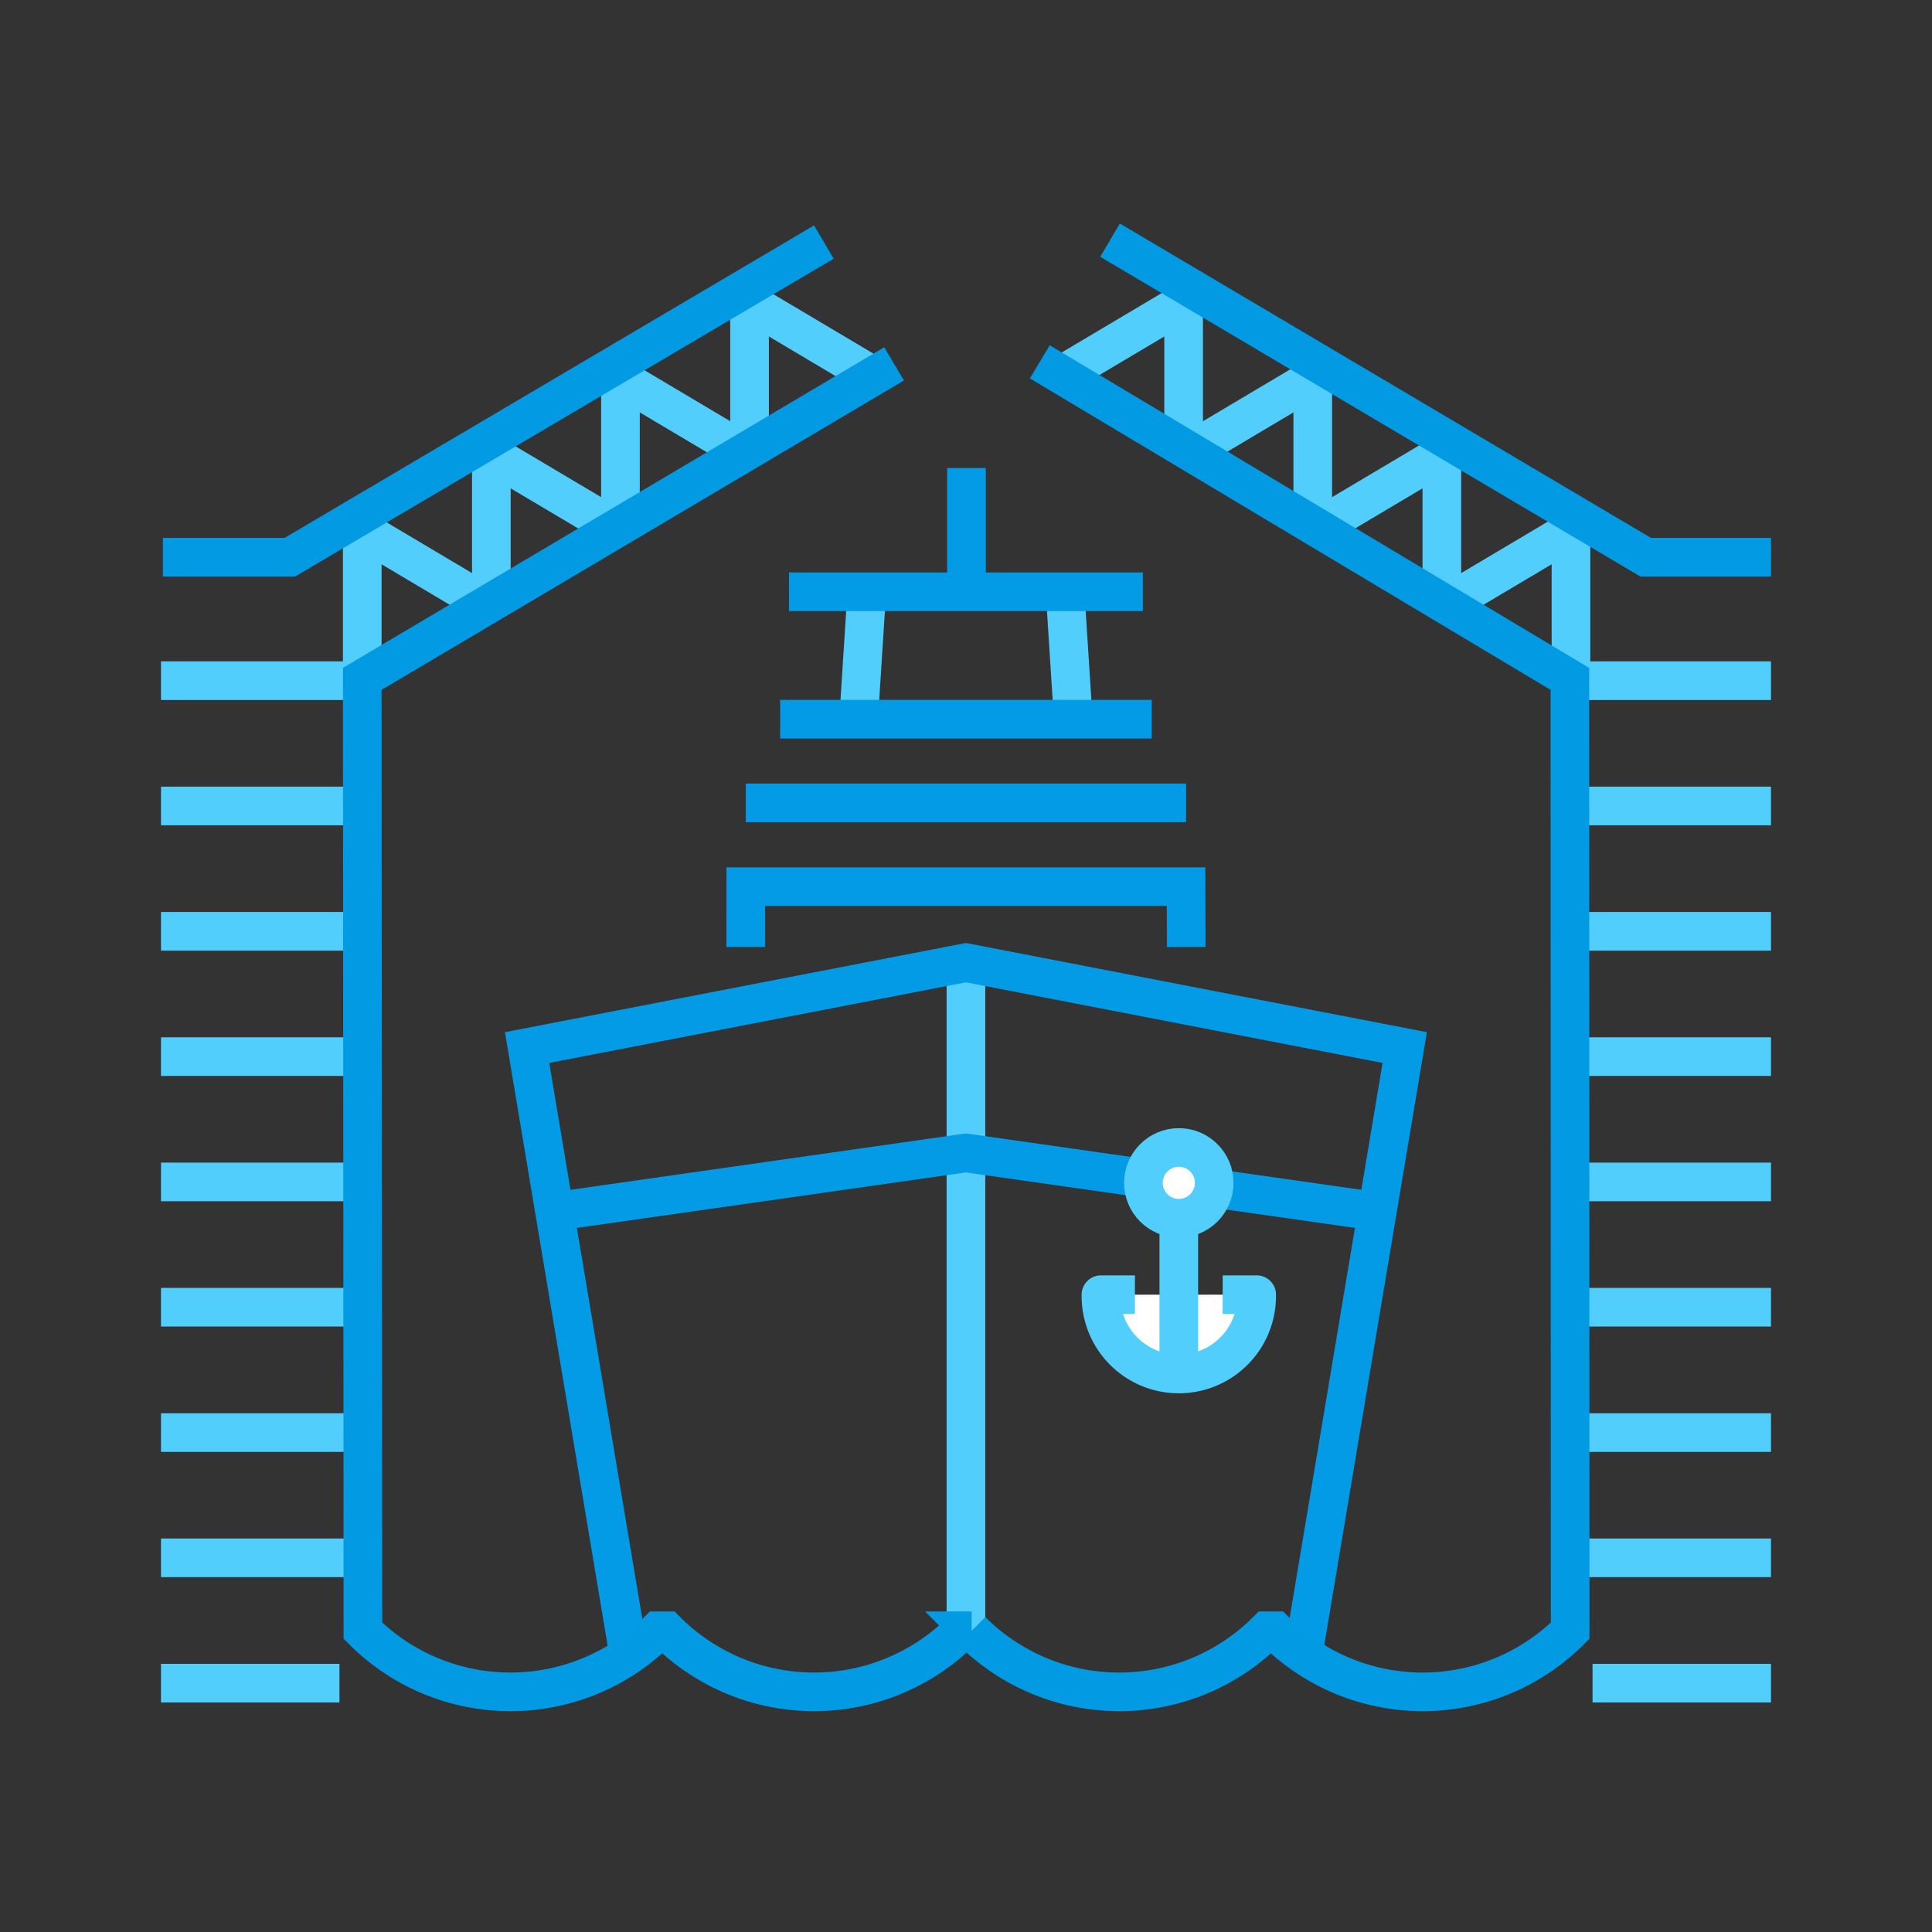 <svg xmlns="http://www.w3.org/2000/svg" viewBox="0 0 600 600"><rect x="0" y="0" width="600" height="600" fill="#333333" stroke="none"/><defs><style>.a,.b,.c,.e{fill:none;}.a,.d{stroke:#52cefd;}.a,.c,.d{stroke-linejoin:round;}.a,.b,.c,.d,.e{stroke-width:12px;}.b,.c{stroke:#039be5;}.b,.e{stroke-miterlimit:10;}.d{fill:#fff;}.e{stroke:#039ae4;}</style></defs><title>drawbridge</title><line class="a" x1="50" y1="211.4" x2="107.78" y2="211.4"/><line class="a" x1="50" y1="250.31" x2="107.78" y2="250.31"/><line class="a" x1="50" y1="289.23" x2="107.78" y2="289.23"/><line class="a" x1="50" y1="328.14" x2="107.78" y2="328.14"/><line class="a" x1="50" y1="367.06" x2="107.78" y2="367.06"/><line class="a" x1="50" y1="405.97" x2="107.78" y2="405.97"/><line class="a" x1="50" y1="444.89" x2="107.78" y2="444.89"/><line class="a" x1="50" y1="483.8" x2="107.78" y2="483.8"/><line class="a" x1="492.22" y1="211.4" x2="550" y2="211.4"/><line class="a" x1="492.22" y1="250.31" x2="550" y2="250.31"/><line class="a" x1="492.22" y1="289.23" x2="550" y2="289.23"/><line class="a" x1="492.22" y1="328.14" x2="550" y2="328.14"/><line class="a" x1="492.22" y1="367.06" x2="550" y2="367.06"/><line class="a" x1="492.22" y1="405.97" x2="550" y2="405.97"/><line class="a" x1="492.22" y1="444.89" x2="550" y2="444.89"/><line class="a" x1="492.22" y1="483.8" x2="550" y2="483.8"/><polyline class="a" points="112.5 211.4 112.5 164.7 151.79 188.05"/><polyline class="a" points="152.59 187.81 152.59 141.12 191.89 164.46"/><polyline class="a" points="192.69 164.23 192.69 117.53 231.98 140.88"/><polyline class="a" points="232.78 140.64 232.78 93.95 272.07 117.29"/><polyline class="a" points="487.88 211.4 487.88 164.7 448.58 188.05"/><polyline class="a" points="447.78 187.81 447.78 141.12 408.49 164.46"/><polyline class="a" points="407.69 164.23 407.69 117.53 368.4 140.88"/><polyline class="a" points="367.59 140.64 367.59 93.95 328.3 117.29"/><line class="a" x1="333.31" y1="223.35" x2="330.77" y2="183.79"/><line class="a" x1="269.19" y1="183.79" x2="266.65" y2="223.35"/><line class="a" x1="299.98" y1="506.44" x2="299.98" y2="298.96"/><polyline class="b" points="195.28 514 163.7 325.33 299.98 298.96 436.25 325.33 404.7 513.78"/><polyline class="b" points="357.68 223.35 333.31 223.35 266.65 223.35 242.28 223.35"/><line class="b" x1="231.61" y1="249.35" x2="368.34" y2="249.35"/><polyline class="c" points="172.23 376.27 299.98 358.05 427.72 376.27"/><polyline class="b" points="245.03 183.78 299.97 183.78 354.93 183.78"/><path class="d" d="M379.71,402.08h10.56v.44a24.18,24.18,0,0,1-48.36,0v-.44h10.55"/><line class="d" x1="366.09" y1="375.7" x2="366.09" y2="426.7"/><circle class="d" cx="366.09" cy="367.35" r="10.99"/><line class="b" x1="300.15" y1="145.36" x2="300.15" y2="184.04"/><path class="e" d="M277.67,113,112.5,210.83l.21,295.61h0a64.78,64.78,0,0,0,91.63,0H207a64.78,64.78,0,0,0,91.63,0h3.13a64.79,64.79,0,0,0,91.64,0H396a64.78,64.78,0,0,0,91.63,0l-.09-295.61L322.92,112.37"/><polyline class="e" points="50.59 173.05 89.5 173.05 90.01 173.05 255.86 75.17"/><polyline class="e" points="344.73 74.58 511.08 173.05 550 173.05"/><line class="a" x1="50" y1="522.72" x2="105.42" y2="522.72"/><line class="a" x1="494.58" y1="522.72" x2="550" y2="522.72"/><polyline class="b" points="368.4 294.1 368.34 275.36 231.61 275.36 231.6 294.1"/></svg>